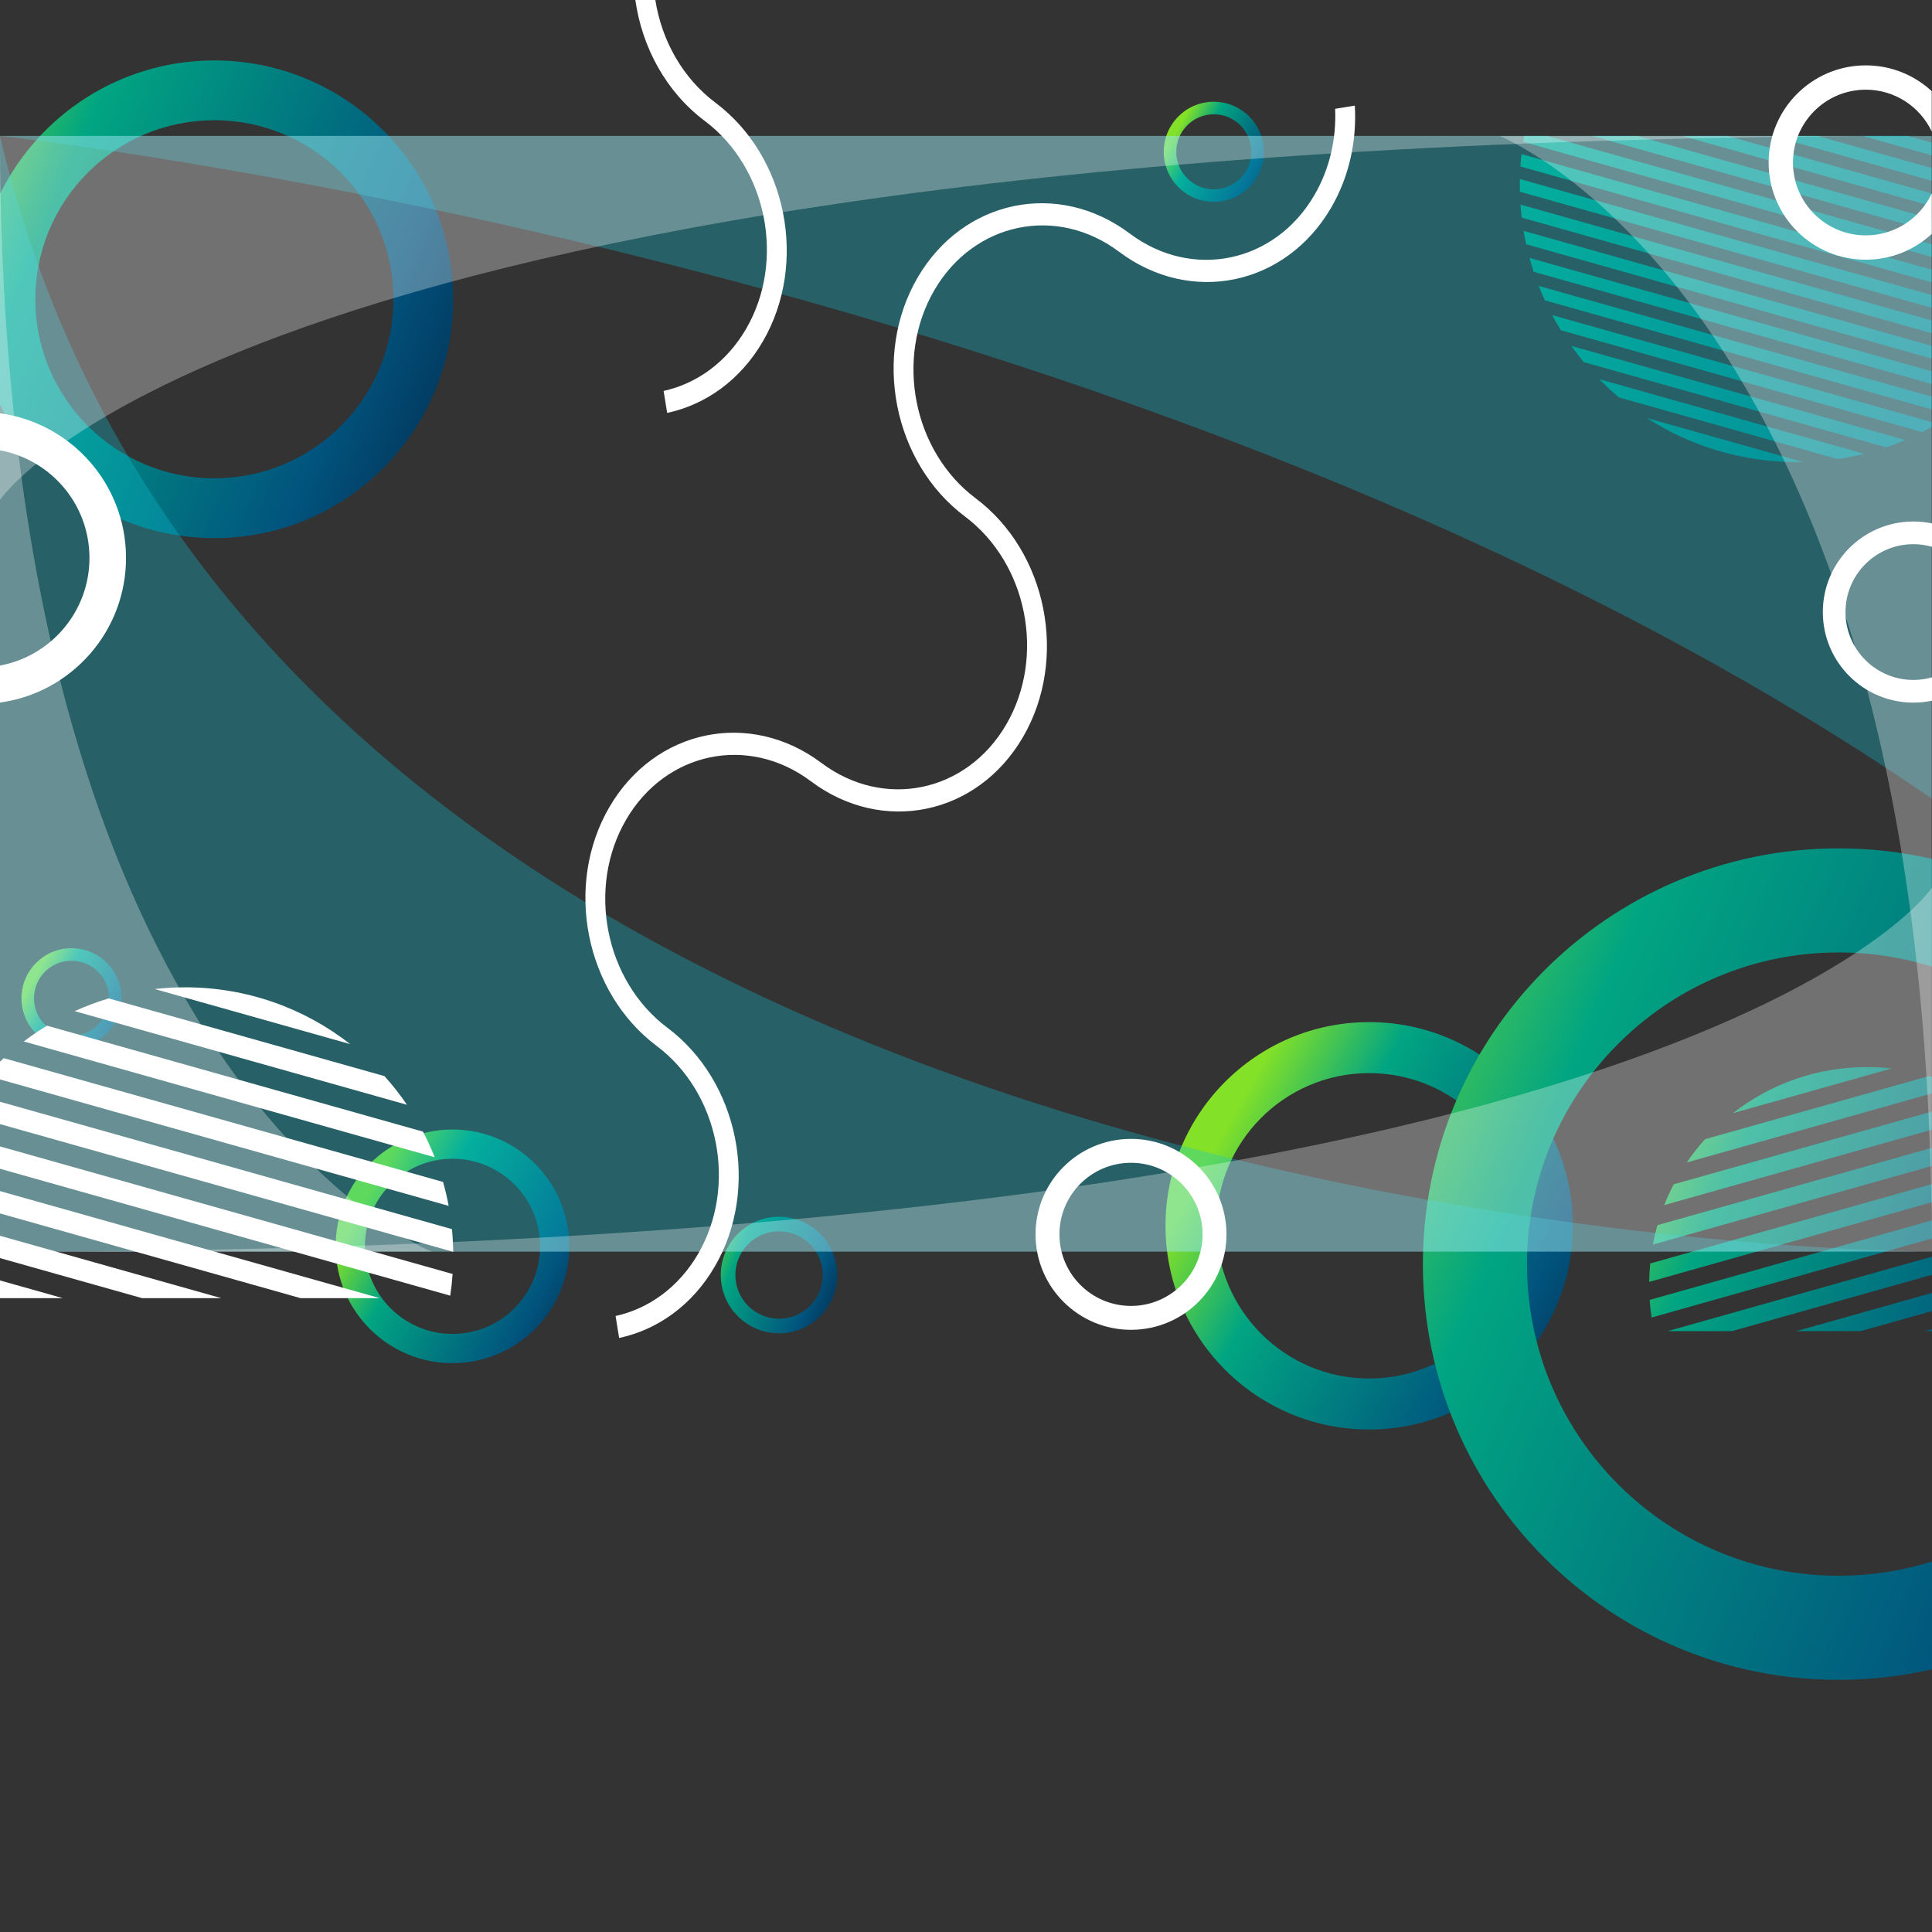 <?xml version="1.0" encoding="UTF-8"?>
<!DOCTYPE svg PUBLIC "-//W3C//DTD SVG 1.1//EN" "http://www.w3.org/Graphics/SVG/1.1/DTD/svg11.dtd">
<!-- Creator: CorelDRAW 2021 (64-Bit) -->
<svg xmlns="http://www.w3.org/2000/svg" xml:space="preserve" width="101.6mm" height="101.6mm" version="1.1" style="shape-rendering:geometricPrecision; text-rendering:geometricPrecision; image-rendering:optimizeQuality; fill-rule:evenodd; clip-rule:evenodd"
viewBox="0 0 10160 10159.98"
 xmlns:xlink="http://www.w3.org/1999/xlink"
 xmlns:xodm="http://www.corel.com/coreldraw/odm/2003">
 <rect x="0" y="0" width="10160" height="10159.98" fill="#333333" stroke="none"/>
 <defs>
  <style type="text/css">
   <![CDATA[
    .fil8 {fill:none}
    .fil11 {fill:white}
    .fil7 {fill:#0AC8DB;fill-opacity:0.302}
    .fil9 {fill:white;fill-opacity:0.302}
    .fil10 {fill:white}
    .fil0 {fill:url(#id0)}
    .fil6 {fill:url(#id1)}
    .fil2 {fill:url(#id2)}
    .fil4 {fill:url(#id3)}
    .fil5 {fill:url(#id4)}
    .fil1 {fill:url(#id5)}
    .fil3 {fill:url(#id6)}
   ]]>
  </style>
  <linearGradient id="id0" gradientUnits="userSpaceOnUse" x1="7998.62" y1="6816.1" x2="10991.78" y2="8120.36">
   <stop offset="0" style="stop-opacity:1; stop-color:#83E127"/>
   <stop offset="0.231" style="stop-opacity:1; stop-color:#01A582"/>
   <stop offset="0.729" style="stop-opacity:1; stop-color:#01547E"/>
   <stop offset="1" style="stop-opacity:1; stop-color:#042244"/>
  </linearGradient>
  <linearGradient id="id1" gradientUnits="userSpaceOnUse" xlink:href="#id0" x1="-868" y1="1648.83" x2="2422.95" y2="3064.45">
  </linearGradient>
  <linearGradient id="id2" gradientUnits="userSpaceOnUse" xlink:href="#id0" x1="6195.73" y1="6778.19" x2="11924.26" y2="9242.34">
  </linearGradient>
  <linearGradient id="id3" gradientUnits="objectBoundingBox" xlink:href="#id0" x1="0%" y1="52.985%" x2="101.576%" y2="109.338%">
  </linearGradient>
  <linearGradient id="id4" gradientUnits="userSpaceOnUse" xlink:href="#id0" x1="6538.52" y1="-586.67" x2="14011.67" y2="2396.97">
  </linearGradient>
  <linearGradient id="id5" gradientUnits="objectBoundingBox" xlink:href="#id0" x1="0%" y1="52.985%" x2="101.578%" y2="109.34%">
  </linearGradient>
  <linearGradient id="id6" gradientUnits="userSpaceOnUse" xlink:href="#id0" x1="3609.99" y1="6723.37" x2="4413.09" y2="7068.83">
  </linearGradient>
 </defs>
 <g id="Слой_x0020_1">
  <path class="fil0" d="M9822.78 5611.54c-267.72,-1.28 -514.34,89.49 -709.98,242.56l834.7 -235.23c-40.96,-4.64 -82.57,-7.13 -124.72,-7.33zm-856.39 379.22c-34.69,38.53 -66.78,79.44 -96.03,122.45l1289.64 -363.44 0 -86.02c-5.29,-1.66 -10.6,-3.29 -15.94,-4.88l-1177.67 331.89zm-164.57 237.17c-18.49,35.45 -35.2,71.95 -49.94,109.48l1408.12 -396.86 0 -95.38 -1358.18 382.76zm-85.6 214.91c-9.51,33.45 -17.55,67.53 -24,102.18l1467.78 -413.67 0 -95.39 -1443.78 406.88zm-38.05 201.53c-3.1,31.94 -4.96,64.23 -5.38,96.91l1487.21 -419.14 0 -95.39 -1481.83 417.62zm-2.85 191.58c2.15,31.2 5.56,62.08 10.16,92.55l1474.52 -415.56 0 -95.39 -1484.68 418.4zm433.51 164.02l1051.17 -296.25 0 -95.39 -1389.63 391.64 338.46 0zm677.01 0l374.16 -105.45 0 -95.39 -712.63 200.84 338.47 0zm374.16 -10.06l-35.66 10.06 35.66 0 0 -10.06z"/>
  <path class="fil1" d="M7195.2 5375.07c591.6,-2.8 1073.45,474.5 1076.26,1066.1 2.81,591.6 -474.5,1073.45 -1066.1,1076.26 -591.6,2.81 -1073.45,-474.5 -1076.26,-1066.1 -2.8,-591.59 474.5,-1073.45 1066.1,-1076.26zm1.27 268.19c443.48,-2.1 804.69,355.7 806.8,799.18 2.11,443.48 -355.7,804.69 -799.18,806.8 -443.48,2.11 -804.69,-355.7 -806.8,-799.18 -2.1,-443.47 355.7,-804.69 799.18,-806.8z"/>
  <path class="fil2" d="M9658.63 4461.4c172.43,-0.82 340.27,18.43 501.37,55.41l0 566.87c-157.41,-49.38 -324.98,-75.73 -498.78,-74.91 -905.12,4.31 -1635.38,741.55 -1631.1,1646.66 4.31,905.12 741.53,1635.39 1646.66,1631.1 168.33,-0.8 330.59,-27 483.22,-74.86l0 566.76c-154.59,35.47 -315.4,54.68 -480.63,55.47 -1207.43,5.73 -2190.88,-968.45 -2196.62,-2175.88 -5.71,-1207.41 968.45,-2190.88 2175.88,-2196.62z"/>
  <path class="fil3" d="M4095.47 6398.57c169.27,-0.8 307.14,135.77 307.95,305.05 0.8,169.27 -135.77,307.14 -305.05,307.95 -169.27,0.8 -307.14,-135.77 -307.95,-305.05 -0.8,-169.27 135.77,-307.14 305.05,-307.95zm0.36 76.74c126.89,-0.6 230.24,101.78 230.85,228.67 0.6,126.89 -101.78,230.24 -228.67,230.85 -126.89,0.6 -230.24,-101.78 -230.85,-228.67 -0.6,-126.89 101.78,-230.24 228.67,-230.85z"/>
  <path class="fil1" d="M5023.86 4340.3c339.31,-1.61 615.68,272.15 617.29,611.47 1.61,339.31 -272.15,615.68 -611.47,617.29 -339.31,1.61 -615.68,-272.15 -617.29,-611.47 -1.61,-339.3 272.15,-615.68 611.47,-617.29zm0.72 153.82c254.36,-1.2 461.54,204.02 462.75,458.37 1.21,254.36 -204.02,461.54 -458.37,462.75 -254.36,1.21 -461.54,-204.02 -462.75,-458.37 -1.2,-254.36 204.02,-461.54 458.37,-462.75z"/>
  <path class="fil1" d="M2376.66 5939.82c339.31,-1.61 615.68,272.15 617.29,611.47 1.61,339.31 -272.15,615.68 -611.47,617.29 -339.31,1.61 -615.68,-272.15 -617.29,-611.47 -1.61,-339.3 272.15,-615.68 611.47,-617.29zm0.72 153.82c254.36,-1.2 461.54,204.02 462.75,458.37 1.21,254.36 -204.02,461.54 -458.37,462.75 -254.36,1.21 -461.54,-204.02 -462.75,-458.37 -1.2,-254.36 204.02,-461.54 458.37,-462.75z"/>
  <path class="fil4" d="M374.89 4986.44c145.36,-0.68 263.76,116.59 264.45,261.95 0.69,145.36 -116.59,263.76 -261.95,264.45 -145.36,0.69 -263.76,-116.59 -264.45,-261.95 -0.68,-145.36 116.59,-263.76 261.95,-264.45zm0.31 65.9c108.97,-0.51 197.72,87.4 198.24,196.36 0.52,108.97 -87.4,197.72 -196.36,198.24 -108.97,0.52 -197.72,-87.4 -198.24,-196.36 -0.51,-108.97 87.4,-197.72 196.36,-198.24z"/>
  <path class="fil4" d="M4736.57 419.08c145.36,-0.68 263.76,116.59 264.45,261.95 0.69,145.36 -116.59,263.76 -261.95,264.45 -145.36,0.69 -263.76,-116.59 -264.45,-261.95 -0.68,-145.36 116.59,-263.76 261.95,-264.45zm0.31 65.9c108.97,-0.51 197.72,87.4 198.24,196.36 0.52,108.97 -87.4,197.72 -196.36,198.24 -108.97,0.52 -197.72,-87.4 -198.24,-196.36 -0.51,-108.97 87.4,-197.72 196.36,-198.24z"/>
  <path class="fil4" d="M6381.88 535.07c145.36,-0.68 263.76,116.59 264.45,261.95 0.69,145.36 -116.59,263.76 -261.95,264.45 -145.36,0.69 -263.76,-116.59 -264.45,-261.95 -0.68,-145.36 116.59,-263.76 261.95,-264.45zm0.31 65.9c108.97,-0.51 197.72,87.4 198.24,196.36 0.52,108.97 -87.4,197.72 -196.36,198.24 -108.97,0.52 -197.72,-87.4 -198.24,-196.36 -0.51,-108.97 87.4,-197.72 196.36,-198.24z"/>
  <path class="fil5" d="M9455.69 2429.95c-293.12,1.39 -566.34,-83.95 -795.48,-231.87l821.51 231.51c-8.66,0.19 -17.34,0.31 -26.03,0.36zm-941.99 -339.95c-36.17,-30.33 -70.85,-62.4 -103.91,-96.07l1393.15 392.62c-45.52,11.38 -91.9,20.62 -139.02,27.6l-1150.22 -324.15zm-184.97 -185.7c-22.96,-27.6 -44.92,-56.06 -65.82,-85.33l1756.27 494.95c-32.87,14.02 -66.37,26.87 -100.43,38.48l-1590.02 -448.1zm-120.39 -167.49c-16.06,-26.04 -31.34,-52.6 -45.77,-79.69l1996.12 562.55 0 25.7c-16.58,9.28 -33.37,18.25 -50.35,26.89l-1900 -535.45zm-84.21 -157.31c-11.42,-24.91 -22.16,-50.2 -32.18,-75.85l2066.74 582.45 0 66.79 -2034.56 -573.39zm-58.89 -150.16c-7.94,-24.05 -15.31,-48.37 -22,-72.98l2115.45 596.18 0 66.78 -2093.45 -589.98zm-39.57 -144.72c-5.1,-23.33 -9.66,-46.87 -13.61,-70.61l2146.63 604.96 0 66.78 -2133.02 -601.13zm-23.45 -140.18c-2.67,-22.71 -4.82,-45.57 -6.43,-68.59l2162.9 609.55 0 66.79 -2156.47 -607.75zm-9.6 -136.27c-0.24,-9.3 -0.45,-18.61 -0.49,-27.96 -0.06,-13 0.05,-25.95 0.33,-38.87l2166.23 610.49 0 66.78 -2166.07 -610.44zm2.73 -132.8c1.46,-21.85 3.39,-43.57 5.8,-65.15l2157.54 608.04 0 66.79 -2163.34 -609.68zm14.43 -129.5c1.63,-10.41 3.38,-20.79 5.24,-31.14l121.23 0 2022.44 569.96 0 66.78 -2148.91 -605.6zm600.41 -31.14l1548.5 436.4 0 66.78 -1785.46 -503.18 236.96 0zm473.96 0l1074.54 302.83 0 66.78 -1311.51 -369.61 236.97 0zm473.95 0l600.59 169.26 0 66.78 -837.57 -236.04 236.98 0zm473.95 0l126.64 35.69 0 66.78 -363.62 -102.47 236.98 0z"/>
  <path class="fil6" d="M1121.38 317.87c693.65,-3.28 1258.62,556.35 1261.92,1250.01 3.29,693.65 -556.35,1258.62 -1250.01,1261.92 -496.83,2.36 -927.6,-284.11 -1133.29,-701.73l0 -1108.36c203.81,-413.82 628.76,-699.5 1121.38,-701.84zm1.49 314.45c519.98,-2.45 943.5,417.07 945.98,937.05 2.46,519.98 -417.07,943.5 -937.05,945.98 -519.98,2.46 -943.5,-417.07 -945.98,-937.05 -2.45,-519.96 417.07,-943.5 937.05,-945.98z"/>
  <path class="fil7" d="M-0 6582.07l10158.69 0c0,0 -8782.18,0 -10158.69,-5867.34l0 5867.34z"/>
  <rect class="fil8" y="-0.01" width="10160" height="10159.99"/>
  <path class="fil9" d="M10160 6582.07l1.31 -1916.21c0,0 -1252.07,1916.21 -10160,1916.21l10158.69 0z"/>
  <path class="fil7" d="M10158.69 714.73l-10158.69 0c0,0 6035.85,648.87 10158.69,3484.97l0 -3484.97z"/>
  <path class="fil9" d="M10158.69 716.03l-2270.49 0c0,0 2270.49,905.57 2270.49,5867.34l0 -5867.34z"/>
  <path class="fil10" d="M967.47 5192.15c329.62,-1.59 633.26,110.17 874.14,298.64l-1027.69 -289.62c50.43,-5.71 101.66,-8.77 153.55,-9.02zm1054.4 466.9c42.71,47.43 82.22,97.81 118.24,150.75l-1747.4 -492.44c57.75,-26.21 117.59,-48.63 179.2,-66.95l1449.96 408.64zm202.62 291.99c22.76,43.65 43.33,88.6 61.49,134.8l-2161.08 -609.06c39.26,-29.69 80.14,-57.4 122.46,-82.92l1977.13 557.18zm105.39 264.61c11.71,41.18 21.61,83.14 29.55,125.8l-2359.43 -664.95 0 -93.29c6.54,-6.26 13.14,-12.46 19.8,-18.59l2310.08 651.03zm46.85 248.12c3.82,39.33 6.11,79.09 6.62,119.32l-2383.35 -671.68 0 -117.45 2376.73 669.81zm3.5 235.88c-2.64,38.42 -6.83,76.43 -12.5,113.94l-2367.73 -667.27 0 -117.45 2380.23 670.78zm-799.79 126.96l-1580.44 -445.41 0 -117.44 1997.16 562.85 -416.72 0zm-833.54 0l-746.9 -210.49 0 -117.44 1163.62 327.93 -416.72 0zm-746.9 -93.04l330.13 93.04 -330.13 0 0 -93.04z"/>
  <path class="fil9" d="M-0 714.73l-1.31 1916.21c0,0 1252.07,-1916.21 10160,-1916.21l-10158.69 0z"/>
  <path class="fil9" d="M-0 6582.07l2270.49 0c0,0 -2270.49,-905.57 -2270.49,-5867.34l0 5867.34z"/>
  <path class="fil11" d="M3204.42 4244.6c-239.23,410.98 -127.66,973.32 249.22,1256.03 328.22,246.2 425.43,735.95 217.08,1093.86 -102.71,176.48 -260.55,287.89 -433.5,326.06l18.68 115.59c200.61,-42.74 383.95,-171.17 502.92,-375.57 239.23,-410.96 127.66,-973.3 -249.24,-1256.04 -328.19,-246.17 -425.4,-735.92 -217.05,-1093.84l-88.11 -66.09 88.1 66.08c208.34,-357.91 643.34,-448.47 971.53,-202.3 376.91,282.74 876.36,178.73 1115.6,-232.27 239.23,-410.98 127.66,-973.3 -249.26,-1256.03 -328.19,-246.18 -425.39,-735.93 -217.05,-1093.86 208.35,-357.91 643.33,-448.47 971.53,-202.28 376.92,282.72 876.36,178.72 1115.59,-232.27 95.36,-163.81 134.94,-351.66 124.23,-536.29l-103.46 16.72c6.66,156.4 -28.17,314.82 -108.88,453.48 -208.33,357.92 -643.33,448.46 -971.54,202.28 -376.89,-282.71 -876.33,-178.72 -1115.56,232.28 -239.23,410.98 -127.66,973.33 249.22,1256.03 328.21,246.18 425.41,735.95 217.07,1093.86 -208.35,357.92 -643.34,448.47 -971.55,202.27 -376.88,-282.69 -876.34,-178.7 -1115.57,232.3z"/>
  <path class="fil11" d="M3341.12 0c35.09,248.31 161.27,483.02 365.1,635.93 328.22,246.19 425.43,735.95 217.07,1093.86 -102.71,176.47 -260.54,287.88 -433.49,326.06l18.68 115.59c200.62,-42.73 383.95,-171.17 502.92,-375.57 239.23,-410.96 127.66,-973.3 -249.24,-1256.03 -173.68,-130.28 -282.65,-328.77 -315.9,-539.84l-105.14 0z"/>
  <path class="fil10" d="M9809.48 343.71c134.74,-0.64 257.51,50.96 349.21,135.74l0 212.39c-61.49,-130.71 -194.64,-220.92 -348.6,-220.2 -211.56,1.01 -382.24,173.32 -381.24,384.87 1.01,211.56 173.32,382.24 384.87,381.24 152.67,-0.73 284.04,-90.68 344.97,-220.19l0 212.42c-90.51,83.68 -211.38,135.07 -344.36,135.7 -282.21,1.34 -512.07,-226.35 -513.41,-508.56 -1.34,-282.21 226.35,-512.07 508.56,-513.41z"/>
  <path class="fil10" d="M-0 2173.45c372.79,51.03 660.83,369.81 662.68,756.92 1.84,389.62 -286.87,712.78 -662.68,764.22l0 -194.63c268.78,-49.58 471.8,-285.77 470.45,-568.68 -1.34,-281.01 -203.87,-513.99 -470.45,-563.18l0 -194.65z"/>
  <path class="fil10" d="M5945.36 5989.16c277.27,-1.32 503.11,222.39 504.42,499.66 1.32,277.27 -222.39,503.11 -499.66,504.42 -277.27,1.32 -503.11,-222.39 -504.42,-499.66 -1.32,-277.26 222.39,-503.11 499.66,-504.42zm0.59 125.69c207.85,-0.98 377.15,166.71 378.14,374.56 0.98,207.85 -166.71,377.15 -374.56,378.14 -207.85,0.98 -377.15,-166.71 -378.14,-374.56 -0.98,-207.85 166.71,-377.15 374.56,-378.14z"/>
  <path class="fil10" d="M10059.86 2742.44c34.34,-0.16 67.84,3.34 100.14,10.1l0 122.74c-31.63,-9 -65.04,-13.76 -99.57,-13.6 -197.17,0.93 -356.24,161.53 -355.3,358.69 0.93,197.17 161.52,356.24 358.69,355.3 33.35,-0.16 65.6,-4.89 96.18,-13.59l0 122.76c-30.87,6.45 -62.85,9.91 -95.62,10.07 -263.01,1.25 -477.24,-210.95 -478.49,-473.97 -1.25,-263.02 210.95,-477.24 473.97,-478.5z"/>
 </g>
</svg>

